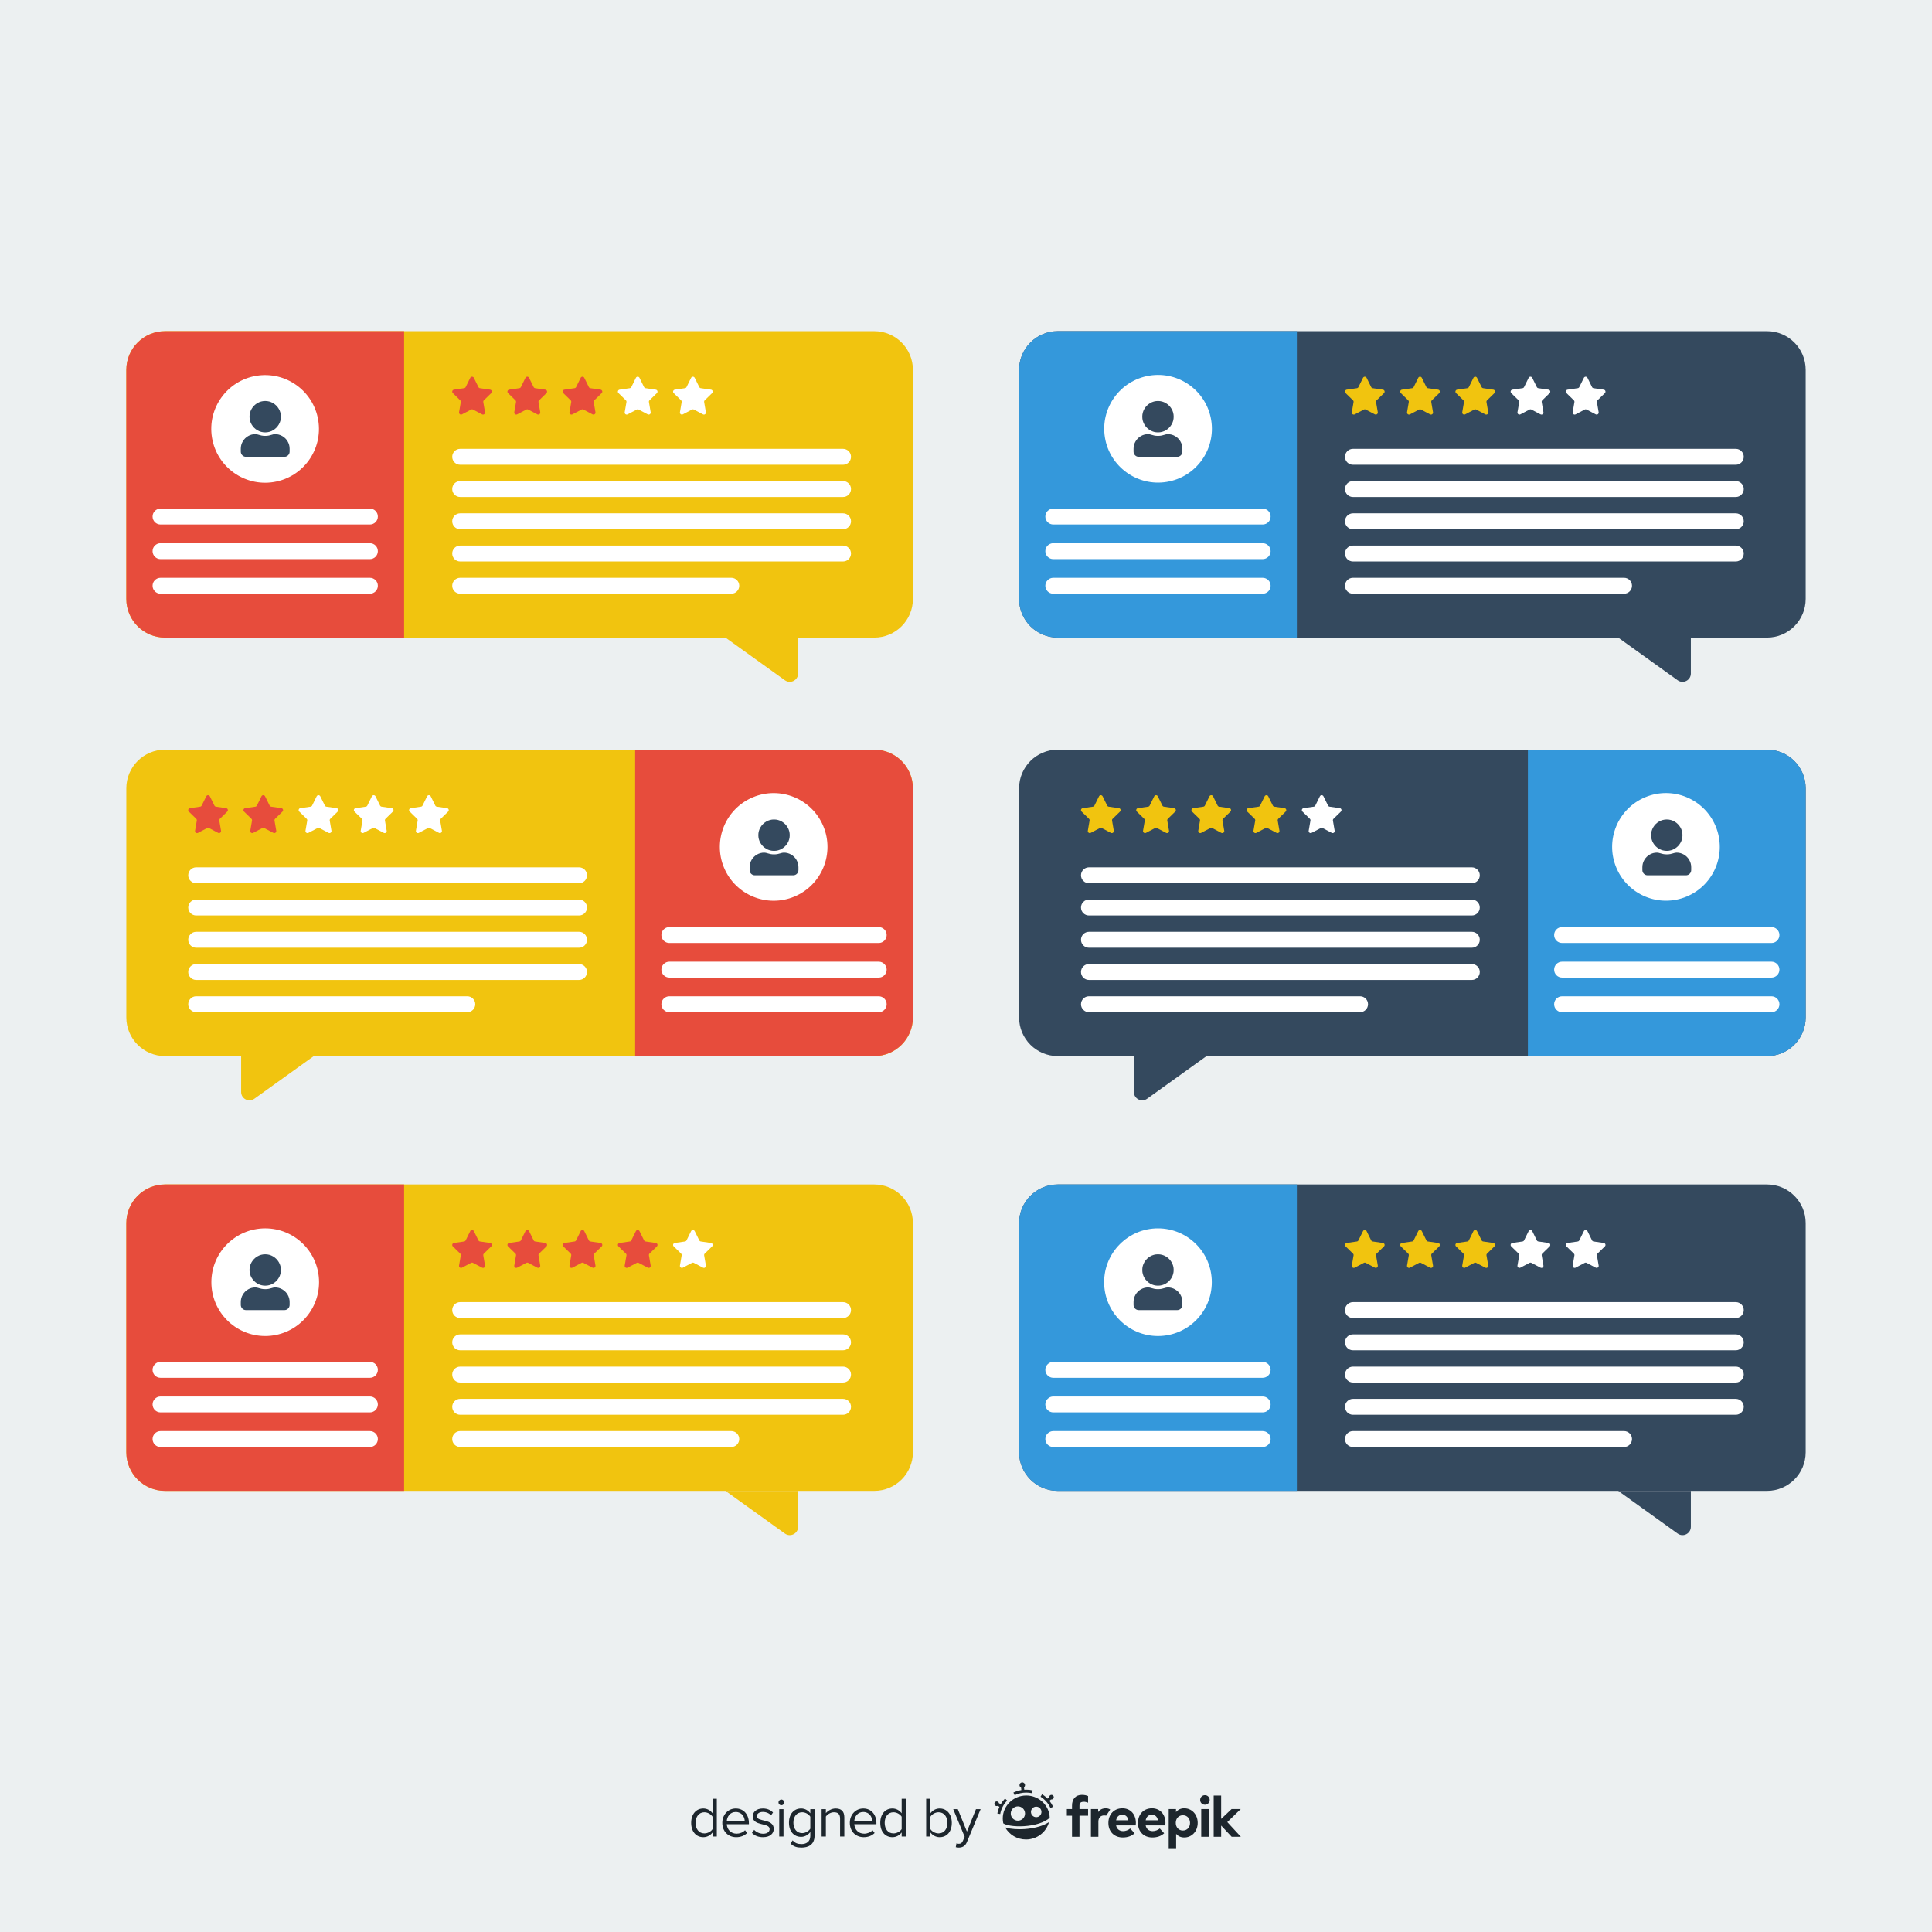 <?xml version="1.0" encoding="utf-8"?>
<!-- Generator: Adobe Illustrator 27.5.0, SVG Export Plug-In . SVG Version: 6.00 Build 0)  -->
<svg version="1.1" xmlns="http://www.w3.org/2000/svg" xmlns:xlink="http://www.w3.org/1999/xlink" x="0px" y="0px"
	 viewBox="0 0 500 500" style="enable-background:new 0 0 500 500;" xml:space="preserve">
<g id="BACKGROUND">
	<rect id="XMLID_17_" style="fill:#ECF0F1;" width="500" height="500"/>
</g>
<g id="OBJECTS">
	<g id="XMLID_1_">
		<path id="XMLID_2_" style="fill:#F1C40F;" d="M226.255,165.009H42.699c-5.527,0-10.007-4.48-10.007-10.007V95.715
			c0-5.527,4.48-10.007,10.007-10.007h183.556c5.527,0,10.007,4.48,10.007,10.007v59.287
			C236.261,160.529,231.781,165.009,226.255,165.009z"/>
		<path id="XMLID_21_" style="fill:#E74C3C;" d="M104.582,85.709H42.699c-5.527,0-10.007,4.48-10.007,10.007v59.287
			c0,5.527,4.48,10.007,10.007,10.007h61.883V85.709z"/>
		<g id="XMLID_10_">
			<path id="XMLID_9_" style="fill:#E74C3C;" d="M122.632,97.783l1.182,2.395c0.076,0.153,0.222,0.26,0.392,0.285l2.643,0.384
				c0.427,0.062,0.597,0.586,0.288,0.887l-1.913,1.865c-0.123,0.119-0.179,0.292-0.15,0.46l0.451,2.633
				c0.073,0.425-0.373,0.749-0.755,0.548l-2.364-1.243c-0.152-0.08-0.333-0.08-0.484,0l-2.364,1.243
				c-0.382,0.201-0.828-0.123-0.755-0.548l0.452-2.633c0.029-0.169-0.027-0.341-0.15-0.46l-1.913-1.865
				c-0.309-0.301-0.138-0.825,0.288-0.887l2.643-0.384c0.169-0.025,0.316-0.131,0.392-0.285l1.182-2.395
				C121.89,97.397,122.441,97.397,122.632,97.783z"/>
			<path id="XMLID_11_" style="fill:#E74C3C;" d="M136.922,97.783l1.182,2.395c0.076,0.153,0.222,0.26,0.392,0.285l2.643,0.384
				c0.427,0.062,0.597,0.586,0.288,0.887l-1.913,1.865c-0.123,0.119-0.179,0.292-0.15,0.46l0.451,2.633
				c0.073,0.425-0.373,0.749-0.755,0.548l-2.364-1.243c-0.152-0.08-0.333-0.08-0.484,0l-2.364,1.243
				c-0.382,0.201-0.828-0.123-0.755-0.548l0.452-2.633c0.029-0.169-0.027-0.341-0.15-0.46l-1.913-1.865
				c-0.309-0.301-0.138-0.825,0.288-0.887l2.643-0.384c0.169-0.025,0.316-0.131,0.392-0.285l1.182-2.395
				C136.18,97.397,136.731,97.397,136.922,97.783z"/>
			<path id="XMLID_14_" style="fill:#E74C3C;" d="M151.212,97.783l1.182,2.395c0.076,0.153,0.222,0.26,0.392,0.285l2.643,0.384
				c0.427,0.062,0.597,0.586,0.288,0.887l-1.913,1.865c-0.123,0.119-0.179,0.292-0.15,0.46l0.451,2.633
				c0.073,0.425-0.373,0.749-0.755,0.548l-2.364-1.243c-0.152-0.08-0.333-0.08-0.484,0l-2.364,1.243
				c-0.382,0.201-0.828-0.123-0.755-0.548l0.452-2.633c0.029-0.169-0.027-0.341-0.15-0.46l-1.913-1.865
				c-0.309-0.301-0.138-0.825,0.288-0.887l2.643-0.384c0.169-0.025,0.316-0.131,0.392-0.285l1.182-2.395
				C150.469,97.397,151.021,97.397,151.212,97.783z"/>
			<path id="XMLID_18_" style="fill:#FFFFFF;" d="M165.501,97.783l1.182,2.395c0.076,0.153,0.222,0.26,0.392,0.285l2.643,0.384
				c0.427,0.062,0.597,0.586,0.288,0.887l-1.913,1.865c-0.123,0.119-0.179,0.292-0.15,0.46l0.452,2.633
				c0.073,0.425-0.373,0.749-0.755,0.548l-2.364-1.243c-0.152-0.08-0.333-0.08-0.484,0l-2.364,1.243
				c-0.382,0.201-0.828-0.123-0.755-0.548l0.452-2.633c0.029-0.169-0.027-0.341-0.15-0.46l-1.913-1.865
				c-0.309-0.301-0.138-0.825,0.288-0.887l2.643-0.384c0.169-0.025,0.316-0.131,0.392-0.285l1.182-2.395
				C164.759,97.397,165.31,97.397,165.501,97.783z"/>
			<path id="XMLID_24_" style="fill:#FFFFFF;" d="M179.791,97.783l1.182,2.395c0.076,0.153,0.222,0.26,0.392,0.285l2.643,0.384
				c0.427,0.062,0.597,0.586,0.288,0.887l-1.913,1.865c-0.123,0.119-0.179,0.292-0.15,0.46l0.452,2.633
				c0.073,0.425-0.373,0.749-0.755,0.548l-2.364-1.243c-0.152-0.08-0.333-0.08-0.484,0l-2.364,1.243
				c-0.382,0.201-0.828-0.123-0.755-0.548l0.451-2.633c0.029-0.169-0.027-0.341-0.15-0.46l-1.913-1.865
				c-0.309-0.301-0.138-0.825,0.288-0.887l2.643-0.384c0.169-0.025,0.316-0.131,0.392-0.285l1.182-2.395
				C179.049,97.397,179.6,97.397,179.791,97.783z"/>
		</g>
		<g id="XMLID_3_">
			<g id="XMLID_4_">
				
					<ellipse id="XMLID_7_" transform="matrix(0.987 -0.16 0.16 0.987 -16.894 12.428)" style="fill:#FFFFFF;" cx="68.637" cy="111" rx="13.933" ry="13.933"/>
				<g id="XMLID_6_">
					<g id="XMLID_185_">
						<path id="XMLID_186_" style="fill:#34495E;" d="M73.066,112.862c0.583,0.339,1.044,0.8,1.382,1.382
							c0.339,0.583,0.508,1.213,0.508,1.89v0.733c0,0.376-0.132,0.696-0.395,0.959c-0.264,0.263-0.583,0.395-0.959,0.395h-9.93
							c-0.376,0-0.696-0.132-0.959-0.395c-0.264-0.264-0.395-0.583-0.395-0.959v-0.733c0-0.677,0.169-1.307,0.508-1.89
							c0.339-0.583,0.799-1.044,1.382-1.382c0.583-0.339,1.213-0.508,1.89-0.508c0.244,0,0.564,0.066,0.959,0.198
							c0.263,0.075,0.479,0.132,0.649,0.169c0.282,0.056,0.592,0.085,0.931,0.085c0.339,0,0.649-0.028,0.931-0.085
							c0.169-0.037,0.385-0.094,0.649-0.169c0.395-0.131,0.715-0.198,0.959-0.198C71.853,112.354,72.483,112.524,73.066,112.862z
							 M66.606,111.353c-0.621-0.367-1.114-0.86-1.481-1.481c-0.367-0.621-0.55-1.298-0.55-2.031c0-0.733,0.183-1.41,0.55-2.031
							c0.367-0.621,0.86-1.114,1.481-1.481c0.621-0.367,1.298-0.55,2.031-0.55c0.733,0,1.411,0.183,2.031,0.55
							c0.621,0.367,1.114,0.86,1.481,1.481c0.367,0.621,0.55,1.298,0.55,2.031c0,0.734-0.183,1.41-0.55,2.031
							c-0.367,0.621-0.86,1.114-1.481,1.481c-0.621,0.367-1.298,0.55-2.031,0.55C67.903,111.903,67.227,111.72,66.606,111.353z"/>
					</g>
				</g>
			</g>
			<path id="XMLID_15_" style="fill:#FFFFFF;" d="M95.73,131.623H41.544c-1.137,0-2.059,0.922-2.059,2.058v0
				c0,1.137,0.922,2.059,2.059,2.059H95.73c1.137,0,2.058-0.922,2.058-2.059v0C97.788,132.545,96.867,131.623,95.73,131.623z"/>
			<path id="XMLID_16_" style="fill:#FFFFFF;" d="M95.73,140.578H41.544c-1.137,0-2.059,0.922-2.059,2.059l0,0
				c0,1.137,0.922,2.059,2.059,2.059H95.73c1.137,0,2.058-0.922,2.058-2.059l0,0C97.788,141.5,96.867,140.578,95.73,140.578z"/>
			<path id="XMLID_19_" style="fill:#FFFFFF;" d="M95.73,149.533H41.544c-1.137,0-2.059,0.922-2.059,2.059l0,0
				c0,1.137,0.922,2.059,2.059,2.059H95.73c1.137,0,2.058-0.922,2.058-2.059l0,0C97.788,150.454,96.867,149.533,95.73,149.533z"/>
		</g>
		<g id="XMLID_41_">
			<path id="XMLID_22_" style="fill:#FFFFFF;" d="M218.18,136.965h-99.086c-1.137,0-2.059-0.922-2.059-2.059l0,0
				c0-1.137,0.922-2.059,2.059-2.059h99.086c1.137,0,2.059,0.922,2.059,2.059l0,0C220.239,136.044,219.317,136.965,218.18,136.965z"
				/>
			<path id="XMLID_23_" style="fill:#FFFFFF;" d="M218.18,120.281h-99.086c-1.137,0-2.059-0.922-2.059-2.059l0,0
				c0-1.137,0.922-2.059,2.059-2.059h99.086c1.137,0,2.059,0.922,2.059,2.059l0,0C220.239,119.359,219.317,120.281,218.18,120.281z"
				/>
			<path id="XMLID_34_" style="fill:#FFFFFF;" d="M218.18,128.623h-99.086c-1.137,0-2.059-0.922-2.059-2.059l0,0
				c0-1.137,0.922-2.059,2.059-2.059h99.086c1.137,0,2.059,0.922,2.059,2.059l0,0C220.239,127.701,219.317,128.623,218.18,128.623z"
				/>
			<path id="XMLID_37_" style="fill:#FFFFFF;" d="M218.18,145.308h-99.086c-1.137,0-2.059-0.922-2.059-2.059l0,0
				c0-1.137,0.922-2.059,2.059-2.059h99.086c1.137,0,2.059,0.922,2.059,2.059l0,0C220.239,144.386,219.317,145.308,218.18,145.308z"
				/>
			<path id="XMLID_38_" style="fill:#FFFFFF;" d="M189.257,153.65h-70.163c-1.137,0-2.059-0.922-2.059-2.059l0,0
				c0-1.137,0.922-2.059,2.059-2.059h70.163c1.137,0,2.059,0.922,2.059,2.059l0,0C191.316,152.728,190.395,153.65,189.257,153.65z"
				/>
		</g>
		<path id="XMLID_40_" style="fill:#F1C40F;" d="M187.748,165.009l15.387,11.044c1.427,1.024,3.415,0.004,3.415-1.753v-9.291
			H187.748z"/>
	</g>
	<g id="XMLID_30_">
		<path id="XMLID_141_" style="fill:#F1C40F;" d="M226.255,385.839H42.699c-5.527,0-10.007-4.48-10.007-10.007v-59.287
			c0-5.527,4.48-10.007,10.007-10.007h183.556c5.527,0,10.007,4.48,10.007,10.007v59.287
			C236.261,381.359,231.781,385.839,226.255,385.839z"/>
		<path id="XMLID_138_" style="fill:#E74C3C;" d="M104.582,306.539H42.699c-5.527,0-10.007,4.48-10.007,10.007v59.287
			c0,5.527,4.48,10.007,10.007,10.007h61.883V306.539z"/>
		<g id="XMLID_118_">
			<path id="XMLID_135_" style="fill:#E74C3C;" d="M122.632,318.613l1.182,2.395c0.076,0.154,0.222,0.26,0.392,0.285l2.643,0.384
				c0.427,0.062,0.597,0.586,0.288,0.887l-1.913,1.865c-0.123,0.12-0.179,0.292-0.15,0.46l0.451,2.633
				c0.073,0.425-0.373,0.749-0.755,0.548l-2.364-1.243c-0.152-0.08-0.333-0.08-0.484,0l-2.364,1.243
				c-0.382,0.201-0.828-0.124-0.755-0.548l0.452-2.633c0.029-0.169-0.027-0.341-0.15-0.46l-1.913-1.865
				c-0.309-0.301-0.138-0.825,0.288-0.887l2.643-0.384c0.169-0.025,0.316-0.131,0.392-0.285l1.182-2.395
				C121.89,318.227,122.441,318.227,122.632,318.613z"/>
			<path id="XMLID_132_" style="fill:#E74C3C;" d="M136.922,318.613l1.182,2.395c0.076,0.154,0.222,0.26,0.392,0.285l2.643,0.384
				c0.427,0.062,0.597,0.586,0.288,0.887l-1.913,1.865c-0.123,0.12-0.179,0.292-0.15,0.46l0.451,2.633
				c0.073,0.425-0.373,0.749-0.755,0.548l-2.364-1.243c-0.152-0.08-0.333-0.08-0.484,0l-2.364,1.243
				c-0.382,0.201-0.828-0.124-0.755-0.548l0.452-2.633c0.029-0.169-0.027-0.341-0.15-0.46l-1.913-1.865
				c-0.309-0.301-0.138-0.825,0.288-0.887l2.643-0.384c0.169-0.025,0.316-0.131,0.392-0.285l1.182-2.395
				C136.18,318.227,136.731,318.227,136.922,318.613z"/>
			<path id="XMLID_129_" style="fill:#E74C3C;" d="M151.212,318.613l1.182,2.395c0.076,0.154,0.222,0.26,0.392,0.285l2.643,0.384
				c0.427,0.062,0.597,0.586,0.288,0.887l-1.913,1.865c-0.123,0.12-0.179,0.292-0.15,0.46l0.451,2.633
				c0.073,0.425-0.373,0.749-0.755,0.548l-2.364-1.243c-0.152-0.08-0.333-0.08-0.484,0l-2.364,1.243
				c-0.382,0.201-0.828-0.124-0.755-0.548l0.452-2.633c0.029-0.169-0.027-0.341-0.15-0.46l-1.913-1.865
				c-0.309-0.301-0.138-0.825,0.288-0.887l2.643-0.384c0.169-0.025,0.316-0.131,0.392-0.285l1.182-2.395
				C150.469,318.227,151.021,318.227,151.212,318.613z"/>
			<path id="XMLID_126_" style="fill:#E74C3C;" d="M165.501,318.613l1.182,2.395c0.076,0.154,0.222,0.26,0.392,0.285l2.643,0.384
				c0.427,0.062,0.597,0.586,0.288,0.887l-1.913,1.865c-0.123,0.12-0.179,0.292-0.15,0.46l0.452,2.633
				c0.073,0.425-0.373,0.749-0.755,0.548l-2.364-1.243c-0.152-0.08-0.333-0.08-0.484,0l-2.364,1.243
				c-0.382,0.201-0.828-0.124-0.755-0.548l0.452-2.633c0.029-0.169-0.027-0.341-0.15-0.46l-1.913-1.865
				c-0.309-0.301-0.138-0.825,0.288-0.887l2.643-0.384c0.169-0.025,0.316-0.131,0.392-0.285l1.182-2.395
				C164.759,318.227,165.31,318.227,165.501,318.613z"/>
			<path id="XMLID_119_" style="fill:#FFFFFF;" d="M179.791,318.613l1.182,2.395c0.076,0.154,0.222,0.26,0.392,0.285l2.643,0.384
				c0.427,0.062,0.597,0.586,0.288,0.887l-1.913,1.865c-0.123,0.12-0.179,0.292-0.15,0.46l0.452,2.633
				c0.073,0.425-0.373,0.749-0.755,0.548l-2.364-1.243c-0.152-0.08-0.333-0.08-0.484,0l-2.364,1.243
				c-0.382,0.201-0.828-0.124-0.755-0.548l0.451-2.633c0.029-0.169-0.027-0.341-0.15-0.46l-1.913-1.865
				c-0.309-0.301-0.138-0.825,0.288-0.887l2.643-0.384c0.169-0.025,0.316-0.131,0.392-0.285l1.182-2.395
				C179.049,318.227,179.6,318.227,179.791,318.613z"/>
		</g>
		<g id="XMLID_96_">
			<g id="XMLID_106_">
				<circle id="XMLID_116_" style="fill:#FFFFFF;" cx="68.637" cy="331.83" r="13.933"/>
				<g id="XMLID_107_">
					<g id="XMLID_172_">
						<path id="XMLID_173_" style="fill:#34495E;" d="M73.066,333.692c0.583,0.339,1.044,0.8,1.382,1.382
							c0.339,0.583,0.508,1.213,0.508,1.89v0.734c0,0.376-0.132,0.695-0.395,0.959c-0.264,0.263-0.583,0.395-0.959,0.395h-9.93
							c-0.376,0-0.696-0.132-0.959-0.395c-0.264-0.264-0.395-0.583-0.395-0.959v-0.734c0-0.677,0.169-1.307,0.508-1.89
							c0.339-0.583,0.799-1.044,1.382-1.382c0.583-0.339,1.213-0.508,1.89-0.508c0.244,0,0.564,0.066,0.959,0.197
							c0.263,0.075,0.479,0.132,0.649,0.169c0.282,0.056,0.592,0.085,0.931,0.085c0.339,0,0.649-0.028,0.931-0.085
							c0.169-0.037,0.385-0.094,0.649-0.169c0.395-0.131,0.715-0.197,0.959-0.197C71.853,333.185,72.483,333.354,73.066,333.692z
							 M66.606,332.183c-0.621-0.367-1.114-0.86-1.481-1.481c-0.367-0.621-0.55-1.298-0.55-2.031c0-0.733,0.183-1.41,0.55-2.031
							c0.367-0.621,0.86-1.114,1.481-1.481c0.621-0.367,1.298-0.55,2.031-0.55c0.733,0,1.411,0.183,2.031,0.55
							c0.621,0.367,1.114,0.861,1.481,1.481c0.367,0.621,0.55,1.298,0.55,2.031c0,0.733-0.183,1.41-0.55,2.031
							c-0.367,0.621-0.86,1.114-1.481,1.481c-0.621,0.367-1.298,0.55-2.031,0.55C67.903,332.733,67.227,332.55,66.606,332.183z"/>
					</g>
				</g>
			</g>
			<path id="XMLID_105_" style="fill:#FFFFFF;" d="M95.73,352.453H41.544c-1.137,0-2.059,0.922-2.059,2.059l0,0
				c0,1.137,0.922,2.059,2.059,2.059H95.73c1.137,0,2.058-0.922,2.058-2.059l0,0C97.788,353.375,96.867,352.453,95.73,352.453z"/>
			<path id="XMLID_103_" style="fill:#FFFFFF;" d="M95.73,361.408H41.544c-1.137,0-2.059,0.922-2.059,2.059l0,0
				c0,1.137,0.922,2.059,2.059,2.059H95.73c1.137,0,2.058-0.922,2.058-2.059l0,0C97.788,362.33,96.867,361.408,95.73,361.408z"/>
			<path id="XMLID_97_" style="fill:#FFFFFF;" d="M95.73,370.363H41.544c-1.137,0-2.059,0.922-2.059,2.059l0,0
				c0,1.137,0.922,2.059,2.059,2.059H95.73c1.137,0,2.058-0.922,2.058-2.059l0,0C97.788,371.285,96.867,370.363,95.73,370.363z"/>
		</g>
		<g id="XMLID_35_">
			<path id="XMLID_95_" style="fill:#FFFFFF;" d="M218.18,357.796h-99.086c-1.137,0-2.059-0.922-2.059-2.059l0,0
				c0-1.137,0.922-2.059,2.059-2.059h99.086c1.137,0,2.059,0.922,2.059,2.059l0,0C220.239,356.874,219.317,357.796,218.18,357.796z"
				/>
			<path id="XMLID_93_" style="fill:#FFFFFF;" d="M218.18,341.111h-99.086c-1.137,0-2.059-0.922-2.059-2.059l0,0
				c0-1.137,0.922-2.059,2.059-2.059h99.086c1.137,0,2.059,0.922,2.059,2.059l0,0C220.239,340.189,219.317,341.111,218.18,341.111z"
				/>
			<path id="XMLID_77_" style="fill:#FFFFFF;" d="M218.18,349.453h-99.086c-1.137,0-2.059-0.922-2.059-2.059l0,0
				c0-1.137,0.922-2.059,2.059-2.059h99.086c1.137,0,2.059,0.922,2.059,2.059l0,0C220.239,348.531,219.317,349.453,218.18,349.453z"
				/>
			<path id="XMLID_45_" style="fill:#FFFFFF;" d="M218.18,366.138h-99.086c-1.137,0-2.059-0.922-2.059-2.059l0,0
				c0-1.137,0.922-2.059,2.059-2.059h99.086c1.137,0,2.059,0.922,2.059,2.059l0,0C220.239,365.216,219.317,366.138,218.18,366.138z"
				/>
			<path id="XMLID_42_" style="fill:#FFFFFF;" d="M189.257,374.48h-70.163c-1.137,0-2.059-0.922-2.059-2.059l0,0
				c0-1.137,0.922-2.059,2.059-2.059h70.163c1.137,0,2.059,0.922,2.059,2.059l0,0C191.316,373.558,190.395,374.48,189.257,374.48z"
				/>
		</g>
		<path id="XMLID_31_" style="fill:#F1C40F;" d="M187.748,385.839l15.387,11.044c1.427,1.025,3.415,0.004,3.415-1.753v-9.291
			H187.748z"/>
	</g>
	<g id="XMLID_43_">
		<path id="XMLID_94_" style="fill:#F1C40F;" d="M42.699,273.313h183.556c5.527,0,10.007-4.48,10.007-10.007v-59.287
			c0-5.527-4.48-10.007-10.007-10.007H42.699c-5.527,0-10.007,4.48-10.007,10.007v59.287
			C32.692,268.832,37.172,273.313,42.699,273.313z"/>
		<path id="XMLID_91_" style="fill:#E74C3C;" d="M164.372,194.012h61.883c5.527,0,10.007,4.48,10.007,10.007v59.287
			c0,5.527-4.48,10.007-10.007,10.007h-61.883V194.012z"/>
		<g id="XMLID_75_">
			<path id="XMLID_88_" style="fill:#E74C3C;" d="M54.311,206.087l1.182,2.395c0.076,0.154,0.222,0.26,0.392,0.285l2.643,0.384
				c0.427,0.062,0.597,0.586,0.288,0.887l-1.913,1.865c-0.123,0.119-0.179,0.292-0.15,0.46l0.451,2.633
				c0.073,0.425-0.373,0.749-0.755,0.548l-2.364-1.243c-0.152-0.08-0.333-0.08-0.484,0l-2.364,1.243
				c-0.382,0.201-0.828-0.123-0.755-0.548l0.451-2.633c0.029-0.169-0.027-0.341-0.15-0.46l-1.913-1.865
				c-0.309-0.301-0.138-0.825,0.288-0.887l2.643-0.384c0.169-0.025,0.316-0.131,0.392-0.285l1.182-2.395
				C53.569,205.7,54.12,205.7,54.311,206.087z"/>
			<path id="XMLID_85_" style="fill:#E74C3C;" d="M68.601,206.087l1.182,2.395c0.076,0.154,0.222,0.26,0.392,0.285l2.643,0.384
				c0.427,0.062,0.597,0.586,0.288,0.887l-1.913,1.865c-0.123,0.119-0.178,0.292-0.15,0.46l0.451,2.633
				c0.073,0.425-0.373,0.749-0.755,0.548l-2.364-1.243c-0.152-0.08-0.333-0.08-0.484,0l-2.364,1.243
				c-0.382,0.201-0.828-0.123-0.755-0.548l0.451-2.633c0.029-0.169-0.027-0.341-0.15-0.46l-1.913-1.865
				c-0.309-0.301-0.138-0.825,0.288-0.887l2.643-0.384c0.169-0.025,0.316-0.131,0.392-0.285l1.182-2.395
				C67.858,205.7,68.41,205.7,68.601,206.087z"/>
			<path id="XMLID_82_" style="fill:#FFFFFF;" d="M82.89,206.087l1.182,2.395c0.076,0.154,0.222,0.26,0.392,0.285l2.643,0.384
				c0.427,0.062,0.597,0.586,0.288,0.887l-1.913,1.865c-0.123,0.119-0.179,0.292-0.15,0.46l0.451,2.633
				c0.073,0.425-0.373,0.749-0.755,0.548l-2.364-1.243c-0.152-0.08-0.333-0.08-0.484,0l-2.364,1.243
				c-0.382,0.201-0.828-0.123-0.755-0.548l0.451-2.633c0.029-0.169-0.027-0.341-0.15-0.46l-1.913-1.865
				c-0.309-0.301-0.138-0.825,0.288-0.887l2.643-0.384c0.169-0.025,0.316-0.131,0.392-0.285l1.182-2.395
				C82.148,205.7,82.7,205.7,82.89,206.087z"/>
			<path id="XMLID_79_" style="fill:#FFFFFF;" d="M97.18,206.087l1.182,2.395c0.076,0.154,0.222,0.26,0.392,0.285l2.643,0.384
				c0.427,0.062,0.597,0.586,0.288,0.887l-1.913,1.865c-0.123,0.119-0.178,0.292-0.15,0.46l0.451,2.633
				c0.073,0.425-0.373,0.749-0.755,0.548l-2.364-1.243c-0.152-0.08-0.333-0.08-0.484,0l-2.364,1.243
				c-0.382,0.201-0.828-0.123-0.755-0.548l0.451-2.633c0.029-0.169-0.027-0.341-0.15-0.46l-1.913-1.865
				c-0.309-0.301-0.138-0.825,0.288-0.887l2.643-0.384c0.169-0.025,0.316-0.131,0.392-0.285l1.182-2.395
				C96.438,205.7,96.989,205.7,97.18,206.087z"/>
			<path id="XMLID_76_" style="fill:#FFFFFF;" d="M111.47,206.087l1.182,2.395c0.076,0.154,0.222,0.26,0.392,0.285l2.643,0.384
				c0.427,0.062,0.597,0.586,0.288,0.887l-1.913,1.865c-0.123,0.119-0.179,0.292-0.15,0.46l0.451,2.633
				c0.073,0.425-0.373,0.749-0.755,0.548l-2.364-1.243c-0.152-0.08-0.333-0.08-0.484,0l-2.364,1.243
				c-0.382,0.201-0.828-0.123-0.755-0.548l0.451-2.633c0.029-0.169-0.027-0.341-0.15-0.46l-1.913-1.865
				c-0.309-0.301-0.138-0.825,0.288-0.887l2.643-0.384c0.169-0.025,0.316-0.131,0.392-0.285l1.182-2.395
				C110.728,205.7,111.279,205.7,111.47,206.087z"/>
		</g>
		<g id="XMLID_55_">
			<g id="XMLID_59_">
				
					<ellipse id="XMLID_74_" transform="matrix(0.922 -0.386 0.386 0.922 -69.12 94.305)" style="fill:#FFFFFF;" cx="200.317" cy="219.304" rx="13.933" ry="13.933"/>
				<g id="XMLID_61_">
					<g id="XMLID_167_">
						<path id="XMLID_168_" style="fill:#34495E;" d="M197.778,220.658c0.245,0,0.564,0.066,0.959,0.197
							c0.264,0.075,0.48,0.132,0.649,0.169c0.282,0.056,0.592,0.085,0.931,0.085c0.339,0,0.649-0.028,0.931-0.085
							c0.169-0.037,0.386-0.094,0.649-0.169c0.395-0.131,0.715-0.197,0.959-0.197c0.677,0,1.307,0.169,1.89,0.508
							c0.583,0.339,1.044,0.8,1.382,1.382c0.339,0.583,0.508,1.213,0.508,1.89v0.733c0,0.376-0.131,0.696-0.395,0.959
							c-0.263,0.263-0.583,0.395-0.959,0.395h-9.93c-0.376,0-0.696-0.132-0.959-0.395c-0.263-0.264-0.395-0.583-0.395-0.959v-0.733
							c0-0.677,0.169-1.307,0.508-1.89c0.339-0.583,0.8-1.044,1.382-1.382C196.471,220.827,197.101,220.658,197.778,220.658z
							 M200.317,220.206c-0.734,0-1.411-0.183-2.031-0.55c-0.621-0.367-1.114-0.86-1.481-1.481c-0.367-0.621-0.55-1.298-0.55-2.031
							c0-0.733,0.183-1.41,0.55-2.031c0.367-0.621,0.86-1.114,1.481-1.481c0.621-0.367,1.298-0.55,2.031-0.55
							c0.733,0,1.41,0.183,2.031,0.55c0.621,0.367,1.114,0.86,1.481,1.481c0.367,0.621,0.55,1.298,0.55,2.031
							c0,0.734-0.183,1.411-0.55,2.031c-0.367,0.621-0.86,1.114-1.481,1.481C201.727,220.023,201.05,220.206,200.317,220.206z"/>
					</g>
				</g>
			</g>
			<path id="XMLID_58_" style="fill:#FFFFFF;" d="M173.224,239.927h54.186c1.137,0,2.059,0.922,2.059,2.059l0,0
				c0,1.137-0.922,2.059-2.059,2.059h-54.186c-1.137,0-2.059-0.922-2.059-2.059l0,0
				C171.165,240.848,172.087,239.927,173.224,239.927z"/>
			<path id="XMLID_57_" style="fill:#FFFFFF;" d="M173.224,248.882h54.186c1.137,0,2.059,0.922,2.059,2.058l0,0
				c0,1.137-0.922,2.059-2.059,2.059h-54.186c-1.137,0-2.059-0.922-2.059-2.059l0,0
				C171.165,249.803,172.087,248.882,173.224,248.882z"/>
			<path id="XMLID_56_" style="fill:#FFFFFF;" d="M173.224,257.836h54.186c1.137,0,2.059,0.922,2.059,2.059l0,0
				c0,1.137-0.922,2.059-2.059,2.059h-54.186c-1.137,0-2.059-0.922-2.059-2.059l0,0
				C171.165,258.758,172.087,257.836,173.224,257.836z"/>
		</g>
		<g id="XMLID_47_">
			<path id="XMLID_54_" style="fill:#FFFFFF;" d="M149.859,245.269H50.773c-1.137,0-2.058-0.922-2.058-2.059l0,0
				c0-1.137,0.922-2.059,2.058-2.059h99.086c1.137,0,2.059,0.922,2.059,2.059l0,0C151.918,244.347,150.996,245.269,149.859,245.269z
				"/>
			<path id="XMLID_53_" style="fill:#FFFFFF;" d="M149.859,228.584H50.773c-1.137,0-2.058-0.922-2.058-2.059l0,0
				c0-1.137,0.922-2.059,2.058-2.059h99.086c1.137,0,2.059,0.922,2.059,2.059l0,0C151.918,227.663,150.996,228.584,149.859,228.584z
				"/>
			<path id="XMLID_52_" style="fill:#FFFFFF;" d="M149.859,236.926H50.773c-1.137,0-2.058-0.922-2.058-2.059l0,0
				c0-1.137,0.922-2.059,2.058-2.059h99.086c1.137,0,2.059,0.922,2.059,2.059l0,0C151.918,236.005,150.996,236.926,149.859,236.926z
				"/>
			<path id="XMLID_51_" style="fill:#FFFFFF;" d="M149.859,253.611H50.773c-1.137,0-2.058-0.922-2.058-2.059l0,0
				c0-1.137,0.922-2.059,2.058-2.059h99.086c1.137,0,2.059,0.922,2.059,2.059l0,0C151.918,252.689,150.996,253.611,149.859,253.611z
				"/>
			<path id="XMLID_49_" style="fill:#FFFFFF;" d="M120.936,261.953H50.773c-1.137,0-2.058-0.922-2.058-2.059l0,0
				c0-1.137,0.922-2.059,2.058-2.059h70.163c1.137,0,2.059,0.922,2.059,2.059l0,0C122.995,261.032,122.073,261.953,120.936,261.953z
				"/>
		</g>
		<path id="XMLID_44_" style="fill:#F1C40F;" d="M81.206,273.313l-15.386,11.044c-1.427,1.024-3.415,0.004-3.415-1.753v-9.291
			H81.206z"/>
	</g>
	<g id="XMLID_240_">
		<path id="XMLID_284_" style="fill:#34495E;" d="M457.301,165.009H273.745c-5.527,0-10.007-4.48-10.007-10.007V95.715
			c0-5.527,4.48-10.007,10.007-10.007h183.556c5.527,0,10.007,4.48,10.007,10.007v59.287
			C467.308,160.529,462.828,165.009,457.301,165.009z"/>
		<path id="XMLID_281_" style="fill:#3498DB;" d="M335.628,85.709h-61.883c-5.527,0-10.007,4.48-10.007,10.007v59.287
			c0,5.527,4.48,10.007,10.007,10.007h61.883V85.709z"/>
		<g id="XMLID_265_">
			<path id="XMLID_278_" style="fill:#F1C40F;" d="M353.678,97.783l1.182,2.395c0.076,0.153,0.222,0.26,0.392,0.285l2.643,0.384
				c0.427,0.062,0.597,0.586,0.288,0.887l-1.913,1.865c-0.123,0.119-0.178,0.292-0.15,0.46l0.452,2.633
				c0.073,0.425-0.373,0.749-0.755,0.548l-2.364-1.243c-0.152-0.08-0.333-0.08-0.484,0l-2.364,1.243
				c-0.382,0.201-0.828-0.123-0.755-0.548l0.452-2.633c0.029-0.169-0.027-0.341-0.15-0.46l-1.913-1.865
				c-0.309-0.301-0.138-0.825,0.288-0.887l2.643-0.384c0.169-0.025,0.316-0.131,0.392-0.285l1.182-2.395
				C352.936,97.397,353.488,97.397,353.678,97.783z"/>
			<path id="XMLID_275_" style="fill:#F1C40F;" d="M367.968,97.783l1.182,2.395c0.076,0.153,0.222,0.26,0.392,0.285l2.643,0.384
				c0.427,0.062,0.597,0.586,0.288,0.887l-1.913,1.865c-0.123,0.119-0.178,0.292-0.15,0.46l0.452,2.633
				c0.073,0.425-0.373,0.749-0.755,0.548l-2.364-1.243c-0.152-0.08-0.333-0.08-0.484,0l-2.364,1.243
				c-0.382,0.201-0.828-0.123-0.755-0.548l0.452-2.633c0.029-0.169-0.027-0.341-0.15-0.46l-1.913-1.865
				c-0.309-0.301-0.138-0.825,0.288-0.887l2.643-0.384c0.169-0.025,0.316-0.131,0.392-0.285l1.182-2.395
				C367.226,97.397,367.777,97.397,367.968,97.783z"/>
			<path id="XMLID_272_" style="fill:#F1C40F;" d="M382.258,97.783l1.182,2.395c0.076,0.153,0.222,0.26,0.392,0.285l2.643,0.384
				c0.427,0.062,0.597,0.586,0.288,0.887l-1.913,1.865c-0.123,0.119-0.178,0.292-0.15,0.46l0.452,2.633
				c0.073,0.425-0.373,0.749-0.755,0.548l-2.364-1.243c-0.151-0.08-0.333-0.08-0.484,0l-2.364,1.243
				c-0.382,0.201-0.828-0.123-0.755-0.548l0.452-2.633c0.029-0.169-0.027-0.341-0.15-0.46l-1.913-1.865
				c-0.309-0.301-0.138-0.825,0.288-0.887l2.643-0.384c0.169-0.025,0.316-0.131,0.392-0.285l1.182-2.395
				C381.516,97.397,382.067,97.397,382.258,97.783z"/>
			<path id="XMLID_269_" style="fill:#FFFFFF;" d="M396.548,97.783l1.182,2.395c0.076,0.153,0.222,0.26,0.392,0.285l2.643,0.384
				c0.427,0.062,0.597,0.586,0.288,0.887l-1.913,1.865c-0.123,0.119-0.178,0.292-0.15,0.46l0.452,2.633
				c0.073,0.425-0.373,0.749-0.755,0.548l-2.364-1.243c-0.151-0.08-0.333-0.08-0.484,0l-2.364,1.243
				c-0.382,0.201-0.828-0.123-0.755-0.548l0.451-2.633c0.029-0.169-0.027-0.341-0.15-0.46l-1.913-1.865
				c-0.309-0.301-0.138-0.825,0.288-0.887l2.643-0.384c0.169-0.025,0.316-0.131,0.392-0.285l1.182-2.395
				C395.805,97.397,396.357,97.397,396.548,97.783z"/>
			<path id="XMLID_266_" style="fill:#FFFFFF;" d="M410.837,97.783l1.182,2.395c0.076,0.153,0.222,0.26,0.392,0.285l2.643,0.384
				c0.427,0.062,0.597,0.586,0.288,0.887l-1.913,1.865c-0.123,0.119-0.178,0.292-0.15,0.46l0.452,2.633
				c0.073,0.425-0.373,0.749-0.755,0.548l-2.364-1.243c-0.151-0.08-0.333-0.08-0.484,0l-2.364,1.243
				c-0.382,0.201-0.828-0.123-0.755-0.548l0.451-2.633c0.029-0.169-0.027-0.341-0.15-0.46l-1.913-1.865
				c-0.309-0.301-0.138-0.825,0.288-0.887l2.643-0.384c0.169-0.025,0.316-0.131,0.392-0.285l1.182-2.395
				C410.095,97.397,410.646,97.397,410.837,97.783z"/>
		</g>
		<g id="XMLID_250_">
			<g id="XMLID_254_">
				
					<ellipse id="XMLID_264_" transform="matrix(0.987 -0.161 0.161 0.987 -13.954 49.659)" style="fill:#FFFFFF;" cx="299.683" cy="111" rx="13.933" ry="13.933"/>
				<g id="XMLID_255_">
					<g id="XMLID_161_">
						<path id="XMLID_163_" style="fill:#34495E;" d="M304.112,112.862c0.583,0.339,1.044,0.8,1.382,1.382
							c0.339,0.583,0.508,1.213,0.508,1.89v0.733c0,0.376-0.132,0.696-0.395,0.959c-0.264,0.263-0.583,0.395-0.959,0.395h-9.93
							c-0.376,0-0.696-0.132-0.959-0.395c-0.264-0.264-0.395-0.583-0.395-0.959v-0.733c0-0.677,0.169-1.307,0.508-1.89
							c0.339-0.583,0.799-1.044,1.382-1.382c0.583-0.339,1.213-0.508,1.89-0.508c0.244,0,0.564,0.066,0.959,0.198
							c0.263,0.075,0.479,0.132,0.649,0.169c0.282,0.056,0.592,0.085,0.931,0.085c0.339,0,0.649-0.028,0.931-0.085
							c0.169-0.037,0.385-0.094,0.649-0.169c0.395-0.131,0.714-0.198,0.959-0.198C302.899,112.354,303.529,112.524,304.112,112.862z
							 M297.652,111.353c-0.621-0.367-1.114-0.86-1.481-1.481c-0.367-0.621-0.55-1.298-0.55-2.031c0-0.733,0.183-1.41,0.55-2.031
							c0.367-0.621,0.86-1.114,1.481-1.481c0.621-0.367,1.298-0.55,2.031-0.55c0.733,0,1.411,0.183,2.031,0.55
							c0.621,0.367,1.114,0.86,1.481,1.481c0.367,0.621,0.55,1.298,0.55,2.031c0,0.734-0.183,1.41-0.55,2.031
							c-0.367,0.621-0.86,1.114-1.481,1.481c-0.621,0.367-1.298,0.55-2.031,0.55C298.95,111.903,298.273,111.72,297.652,111.353z"/>
					</g>
				</g>
			</g>
			<path id="XMLID_253_" style="fill:#FFFFFF;" d="M326.776,131.623H272.59c-1.137,0-2.059,0.922-2.059,2.058v0
				c0,1.137,0.922,2.059,2.059,2.059h54.186c1.137,0,2.059-0.922,2.059-2.059v0C328.835,132.545,327.913,131.623,326.776,131.623z"
				/>
			<path id="XMLID_252_" style="fill:#FFFFFF;" d="M326.776,140.578H272.59c-1.137,0-2.059,0.922-2.059,2.059l0,0
				c0,1.137,0.922,2.059,2.059,2.059h54.186c1.137,0,2.059-0.922,2.059-2.059l0,0C328.835,141.5,327.913,140.578,326.776,140.578z"
				/>
			<path id="XMLID_251_" style="fill:#FFFFFF;" d="M326.776,149.533H272.59c-1.137,0-2.059,0.922-2.059,2.059l0,0
				c0,1.137,0.922,2.059,2.059,2.059h54.186c1.137,0,2.059-0.922,2.059-2.059l0,0C328.835,150.454,327.913,149.533,326.776,149.533z
				"/>
		</g>
		<g id="XMLID_244_">
			<path id="XMLID_249_" style="fill:#FFFFFF;" d="M449.227,136.965h-99.086c-1.137,0-2.059-0.922-2.059-2.059l0,0
				c0-1.137,0.922-2.059,2.059-2.059h99.086c1.137,0,2.059,0.922,2.059,2.059l0,0C451.285,136.044,450.364,136.965,449.227,136.965z
				"/>
			<path id="XMLID_248_" style="fill:#FFFFFF;" d="M449.227,120.281h-99.086c-1.137,0-2.059-0.922-2.059-2.059l0,0
				c0-1.137,0.922-2.059,2.059-2.059h99.086c1.137,0,2.059,0.922,2.059,2.059l0,0C451.285,119.359,450.364,120.281,449.227,120.281z
				"/>
			<path id="XMLID_247_" style="fill:#FFFFFF;" d="M449.227,128.623h-99.086c-1.137,0-2.059-0.922-2.059-2.059l0,0
				c0-1.137,0.922-2.059,2.059-2.059h99.086c1.137,0,2.059,0.922,2.059,2.059l0,0C451.285,127.701,450.364,128.623,449.227,128.623z
				"/>
			<path id="XMLID_246_" style="fill:#FFFFFF;" d="M449.227,145.308h-99.086c-1.137,0-2.059-0.922-2.059-2.059l0,0
				c0-1.137,0.922-2.059,2.059-2.059h99.086c1.137,0,2.059,0.922,2.059,2.059l0,0C451.285,144.386,450.364,145.308,449.227,145.308z
				"/>
			<path id="XMLID_245_" style="fill:#FFFFFF;" d="M420.304,153.65h-70.163c-1.137,0-2.059-0.922-2.059-2.059l0,0
				c0-1.137,0.922-2.059,2.059-2.059h70.163c1.137,0,2.059,0.922,2.059,2.059l0,0C422.363,152.728,421.441,153.65,420.304,153.65z"
				/>
		</g>
		<path id="XMLID_241_" style="fill:#34495E;" d="M418.794,165.009l15.386,11.044c1.427,1.024,3.415,0.004,3.415-1.753v-9.291
			H418.794z"/>
	</g>
	<g id="XMLID_193_">
		<path id="XMLID_237_" style="fill:#34495E;" d="M457.301,385.839H273.745c-5.527,0-10.007-4.48-10.007-10.007v-59.287
			c0-5.527,4.48-10.007,10.007-10.007h183.556c5.527,0,10.007,4.48,10.007,10.007v59.287
			C467.308,381.359,462.828,385.839,457.301,385.839z"/>
		<path id="XMLID_234_" style="fill:#3498DB;" d="M335.628,306.539h-61.883c-5.527,0-10.007,4.48-10.007,10.007v59.287
			c0,5.527,4.48,10.007,10.007,10.007h61.883V306.539z"/>
		<g id="XMLID_218_">
			<path id="XMLID_231_" style="fill:#F1C40F;" d="M353.678,318.613l1.182,2.395c0.076,0.154,0.222,0.26,0.392,0.285l2.643,0.384
				c0.427,0.062,0.597,0.586,0.288,0.887l-1.913,1.865c-0.123,0.12-0.178,0.292-0.15,0.46l0.452,2.633
				c0.073,0.425-0.373,0.749-0.755,0.548l-2.364-1.243c-0.152-0.08-0.333-0.08-0.484,0l-2.364,1.243
				c-0.382,0.201-0.828-0.124-0.755-0.548l0.452-2.633c0.029-0.169-0.027-0.341-0.15-0.46l-1.913-1.865
				c-0.309-0.301-0.138-0.825,0.288-0.887l2.643-0.384c0.169-0.025,0.316-0.131,0.392-0.285l1.182-2.395
				C352.936,318.227,353.488,318.227,353.678,318.613z"/>
			<path id="XMLID_228_" style="fill:#F1C40F;" d="M367.968,318.613l1.182,2.395c0.076,0.154,0.222,0.26,0.392,0.285l2.643,0.384
				c0.427,0.062,0.597,0.586,0.288,0.887l-1.913,1.865c-0.123,0.12-0.178,0.292-0.15,0.46l0.452,2.633
				c0.073,0.425-0.373,0.749-0.755,0.548l-2.364-1.243c-0.152-0.08-0.333-0.08-0.484,0l-2.364,1.243
				c-0.382,0.201-0.828-0.124-0.755-0.548l0.452-2.633c0.029-0.169-0.027-0.341-0.15-0.46l-1.913-1.865
				c-0.309-0.301-0.138-0.825,0.288-0.887l2.643-0.384c0.169-0.025,0.316-0.131,0.392-0.285l1.182-2.395
				C367.226,318.227,367.777,318.227,367.968,318.613z"/>
			<path id="XMLID_225_" style="fill:#F1C40F;" d="M382.258,318.613l1.182,2.395c0.076,0.154,0.222,0.26,0.392,0.285l2.643,0.384
				c0.427,0.062,0.597,0.586,0.288,0.887l-1.913,1.865c-0.123,0.12-0.178,0.292-0.15,0.46l0.452,2.633
				c0.073,0.425-0.373,0.749-0.755,0.548l-2.364-1.243c-0.151-0.08-0.333-0.08-0.484,0l-2.364,1.243
				c-0.382,0.201-0.828-0.124-0.755-0.548l0.452-2.633c0.029-0.169-0.027-0.341-0.15-0.46l-1.913-1.865
				c-0.309-0.301-0.138-0.825,0.288-0.887l2.643-0.384c0.169-0.025,0.316-0.131,0.392-0.285l1.182-2.395
				C381.516,318.227,382.067,318.227,382.258,318.613z"/>
			<path id="XMLID_222_" style="fill:#FFFFFF;" d="M396.548,318.613l1.182,2.395c0.076,0.154,0.222,0.26,0.392,0.285l2.643,0.384
				c0.427,0.062,0.597,0.586,0.288,0.887l-1.913,1.865c-0.123,0.12-0.178,0.292-0.15,0.46l0.452,2.633
				c0.073,0.425-0.373,0.749-0.755,0.548l-2.364-1.243c-0.151-0.08-0.333-0.08-0.484,0l-2.364,1.243
				c-0.382,0.201-0.828-0.124-0.755-0.548l0.451-2.633c0.029-0.169-0.027-0.341-0.15-0.46l-1.913-1.865
				c-0.309-0.301-0.138-0.825,0.288-0.887l2.643-0.384c0.169-0.025,0.316-0.131,0.392-0.285l1.182-2.395
				C395.805,318.227,396.357,318.227,396.548,318.613z"/>
			<path id="XMLID_219_" style="fill:#FFFFFF;" d="M410.837,318.613l1.182,2.395c0.076,0.154,0.222,0.26,0.392,0.285l2.643,0.384
				c0.427,0.062,0.597,0.586,0.288,0.887l-1.913,1.865c-0.123,0.12-0.178,0.292-0.15,0.46l0.452,2.633
				c0.073,0.425-0.373,0.749-0.755,0.548l-2.364-1.243c-0.151-0.08-0.333-0.08-0.484,0l-2.364,1.243
				c-0.382,0.201-0.828-0.124-0.755-0.548l0.451-2.633c0.029-0.169-0.027-0.341-0.15-0.46l-1.913-1.865
				c-0.309-0.301-0.138-0.825,0.288-0.887l2.643-0.384c0.169-0.025,0.316-0.131,0.392-0.285l1.182-2.395
				C410.095,318.227,410.646,318.227,410.837,318.613z"/>
		</g>
		<g id="XMLID_203_">
			<g id="XMLID_207_">
				<circle id="XMLID_217_" style="fill:#FFFFFF;" cx="299.683" cy="331.83" r="13.933"/>
				<g id="XMLID_208_">
					<g id="XMLID_144_">
						<path id="XMLID_145_" style="fill:#34495E;" d="M304.112,333.692c0.583,0.339,1.044,0.8,1.382,1.382
							c0.339,0.583,0.508,1.213,0.508,1.89v0.734c0,0.376-0.132,0.695-0.395,0.959c-0.264,0.263-0.583,0.395-0.959,0.395h-9.93
							c-0.376,0-0.696-0.132-0.959-0.395c-0.264-0.264-0.395-0.583-0.395-0.959v-0.734c0-0.677,0.169-1.307,0.508-1.89
							c0.339-0.583,0.799-1.044,1.382-1.382c0.583-0.339,1.213-0.508,1.89-0.508c0.244,0,0.564,0.066,0.959,0.197
							c0.263,0.075,0.479,0.132,0.649,0.169c0.282,0.056,0.592,0.085,0.931,0.085c0.339,0,0.649-0.028,0.931-0.085
							c0.169-0.037,0.385-0.094,0.649-0.169c0.395-0.131,0.714-0.197,0.959-0.197C302.899,333.185,303.529,333.354,304.112,333.692z
							 M297.652,332.183c-0.621-0.367-1.114-0.86-1.481-1.481c-0.367-0.621-0.55-1.298-0.55-2.031c0-0.733,0.183-1.41,0.55-2.031
							s0.86-1.114,1.481-1.481c0.621-0.367,1.298-0.55,2.031-0.55c0.733,0,1.411,0.183,2.031,0.55
							c0.621,0.367,1.114,0.861,1.481,1.481c0.367,0.621,0.55,1.298,0.55,2.031c0,0.733-0.183,1.41-0.55,2.031
							c-0.367,0.621-0.86,1.114-1.481,1.481c-0.621,0.367-1.298,0.55-2.031,0.55C298.95,332.733,298.273,332.55,297.652,332.183z"/>
					</g>
				</g>
			</g>
			<path id="XMLID_206_" style="fill:#FFFFFF;" d="M326.776,352.453H272.59c-1.137,0-2.059,0.922-2.059,2.059l0,0
				c0,1.137,0.922,2.059,2.059,2.059h54.186c1.137,0,2.059-0.922,2.059-2.059l0,0C328.835,353.375,327.913,352.453,326.776,352.453z
				"/>
			<path id="XMLID_205_" style="fill:#FFFFFF;" d="M326.776,361.408H272.59c-1.137,0-2.059,0.922-2.059,2.059l0,0
				c0,1.137,0.922,2.059,2.059,2.059h54.186c1.137,0,2.059-0.922,2.059-2.059l0,0C328.835,362.33,327.913,361.408,326.776,361.408z"
				/>
			<path id="XMLID_204_" style="fill:#FFFFFF;" d="M326.776,370.363H272.59c-1.137,0-2.059,0.922-2.059,2.059l0,0
				c0,1.137,0.922,2.059,2.059,2.059h54.186c1.137,0,2.059-0.922,2.059-2.059l0,0C328.835,371.285,327.913,370.363,326.776,370.363z
				"/>
		</g>
		<g id="XMLID_197_">
			<path id="XMLID_202_" style="fill:#FFFFFF;" d="M449.227,357.796h-99.086c-1.137,0-2.059-0.922-2.059-2.059l0,0
				c0-1.137,0.922-2.059,2.059-2.059h99.086c1.137,0,2.059,0.922,2.059,2.059l0,0C451.285,356.874,450.364,357.796,449.227,357.796z
				"/>
			<path id="XMLID_201_" style="fill:#FFFFFF;" d="M449.227,341.111h-99.086c-1.137,0-2.059-0.922-2.059-2.059l0,0
				c0-1.137,0.922-2.059,2.059-2.059h99.086c1.137,0,2.059,0.922,2.059,2.059l0,0C451.285,340.189,450.364,341.111,449.227,341.111z
				"/>
			<path id="XMLID_200_" style="fill:#FFFFFF;" d="M449.227,349.453h-99.086c-1.137,0-2.059-0.922-2.059-2.059l0,0
				c0-1.137,0.922-2.059,2.059-2.059h99.086c1.137,0,2.059,0.922,2.059,2.059l0,0C451.285,348.531,450.364,349.453,449.227,349.453z
				"/>
			<path id="XMLID_199_" style="fill:#FFFFFF;" d="M449.227,366.138h-99.086c-1.137,0-2.059-0.922-2.059-2.059l0,0
				c0-1.137,0.922-2.059,2.059-2.059h99.086c1.137,0,2.059,0.922,2.059,2.059l0,0C451.285,365.216,450.364,366.138,449.227,366.138z
				"/>
			<path id="XMLID_198_" style="fill:#FFFFFF;" d="M420.304,374.48h-70.163c-1.137,0-2.059-0.922-2.059-2.059l0,0
				c0-1.137,0.922-2.059,2.059-2.059h70.163c1.137,0,2.059,0.922,2.059,2.059l0,0C422.363,373.558,421.441,374.48,420.304,374.48z"
				/>
		</g>
		<path id="XMLID_194_" style="fill:#34495E;" d="M418.794,385.839l15.386,11.044c1.427,1.025,3.415,0.004,3.415-1.753v-9.291
			H418.794z"/>
	</g>
	<g id="XMLID_20_">
		<path id="XMLID_190_" style="fill:#34495E;" d="M273.745,273.313h183.556c5.527,0,10.007-4.48,10.007-10.007v-59.287
			c0-5.527-4.48-10.007-10.007-10.007H273.745c-5.527,0-10.007,4.48-10.007,10.007v59.287
			C263.738,268.832,268.219,273.313,273.745,273.313z"/>
		<path id="XMLID_187_" style="fill:#3498DB;" d="M395.418,194.012h61.883c5.527,0,10.007,4.48,10.007,10.007v59.287
			c0,5.527-4.48,10.007-10.007,10.007h-61.883V194.012z"/>
		<g id="XMLID_159_">
			<path id="XMLID_184_" style="fill:#F1C40F;" d="M285.357,206.087l1.182,2.395c0.076,0.154,0.222,0.26,0.392,0.285l2.643,0.384
				c0.427,0.062,0.597,0.586,0.288,0.887l-1.913,1.865c-0.123,0.119-0.179,0.292-0.15,0.46l0.452,2.633
				c0.073,0.425-0.373,0.749-0.755,0.548l-2.364-1.243c-0.152-0.08-0.333-0.08-0.484,0l-2.364,1.243
				c-0.382,0.201-0.828-0.123-0.755-0.548l0.452-2.633c0.029-0.169-0.027-0.341-0.15-0.46l-1.913-1.865
				c-0.309-0.301-0.138-0.825,0.288-0.887l2.643-0.384c0.169-0.025,0.316-0.131,0.392-0.285l1.182-2.395
				C284.615,205.7,285.167,205.7,285.357,206.087z"/>
			<path id="XMLID_181_" style="fill:#F1C40F;" d="M299.647,206.087l1.182,2.395c0.076,0.154,0.222,0.26,0.392,0.285l2.643,0.384
				c0.427,0.062,0.597,0.586,0.288,0.887l-1.913,1.865c-0.123,0.119-0.178,0.292-0.15,0.46l0.452,2.633
				c0.073,0.425-0.373,0.749-0.755,0.548l-2.364-1.243c-0.152-0.08-0.333-0.08-0.484,0l-2.364,1.243
				c-0.382,0.201-0.828-0.123-0.755-0.548l0.452-2.633c0.029-0.169-0.027-0.341-0.15-0.46l-1.913-1.865
				c-0.309-0.301-0.138-0.825,0.288-0.887l2.643-0.384c0.169-0.025,0.316-0.131,0.392-0.285l1.182-2.395
				C298.905,205.7,299.456,205.7,299.647,206.087z"/>
			<path id="XMLID_178_" style="fill:#F1C40F;" d="M313.937,206.087l1.182,2.395c0.076,0.154,0.222,0.26,0.392,0.285l2.643,0.384
				c0.427,0.062,0.597,0.586,0.288,0.887l-1.913,1.865c-0.123,0.119-0.178,0.292-0.15,0.46l0.452,2.633
				c0.073,0.425-0.373,0.749-0.755,0.548l-2.364-1.243c-0.151-0.08-0.333-0.08-0.484,0l-2.364,1.243
				c-0.382,0.201-0.828-0.123-0.755-0.548l0.452-2.633c0.029-0.169-0.027-0.341-0.15-0.46l-1.913-1.865
				c-0.309-0.301-0.138-0.825,0.288-0.887l2.643-0.384c0.169-0.025,0.316-0.131,0.392-0.285l1.182-2.395
				C313.195,205.7,313.746,205.7,313.937,206.087z"/>
			<path id="XMLID_175_" style="fill:#F1C40F;" d="M328.226,206.087l1.182,2.395c0.076,0.154,0.222,0.26,0.392,0.285l2.643,0.384
				c0.427,0.062,0.597,0.586,0.288,0.887l-1.913,1.865c-0.123,0.119-0.178,0.292-0.15,0.46l0.452,2.633
				c0.073,0.425-0.373,0.749-0.755,0.548l-2.364-1.243c-0.152-0.08-0.333-0.08-0.484,0l-2.364,1.243
				c-0.382,0.201-0.828-0.123-0.755-0.548l0.452-2.633c0.029-0.169-0.027-0.341-0.15-0.46l-1.913-1.865
				c-0.309-0.301-0.138-0.825,0.288-0.887l2.643-0.384c0.169-0.025,0.316-0.131,0.392-0.285l1.182-2.395
				C327.484,205.7,328.036,205.7,328.226,206.087z"/>
			<path id="XMLID_160_" style="fill:#FFFFFF;" d="M342.516,206.087l1.182,2.395c0.076,0.154,0.222,0.26,0.392,0.285l2.643,0.384
				c0.427,0.062,0.597,0.586,0.288,0.887l-1.913,1.865c-0.123,0.119-0.178,0.292-0.15,0.46l0.452,2.633
				c0.073,0.425-0.373,0.749-0.755,0.548l-2.364-1.243c-0.151-0.08-0.333-0.08-0.484,0l-2.364,1.243
				c-0.382,0.201-0.828-0.123-0.755-0.548l0.452-2.633c0.029-0.169-0.027-0.341-0.15-0.46l-1.913-1.865
				c-0.309-0.301-0.138-0.825,0.288-0.887l2.643-0.384c0.169-0.025,0.316-0.131,0.392-0.285l1.182-2.395
				C341.774,205.7,342.325,205.7,342.516,206.087z"/>
		</g>
		<g id="XMLID_137_">
			<g id="XMLID_143_">
				
					<ellipse id="XMLID_155_" transform="matrix(0.922 -0.386 0.386 0.922 -51.218 183.479)" style="fill:#FFFFFF;" cx="431.363" cy="219.304" rx="13.933" ry="13.933"/>
				<g id="XMLID_146_">
					<g id="XMLID_124_">
						<path id="XMLID_125_" style="fill:#34495E;" d="M428.824,220.658c0.245,0,0.564,0.066,0.959,0.197
							c0.264,0.075,0.48,0.132,0.649,0.169c0.282,0.056,0.592,0.085,0.931,0.085c0.339,0,0.649-0.028,0.931-0.085
							c0.169-0.037,0.386-0.094,0.649-0.169c0.395-0.131,0.715-0.197,0.959-0.197c0.677,0,1.307,0.169,1.89,0.508
							c0.583,0.339,1.044,0.8,1.382,1.382c0.339,0.583,0.508,1.213,0.508,1.89v0.733c0,0.376-0.131,0.696-0.395,0.959
							c-0.263,0.263-0.583,0.395-0.959,0.395h-9.93c-0.376,0-0.696-0.132-0.959-0.395c-0.263-0.264-0.395-0.583-0.395-0.959v-0.733
							c0-0.677,0.169-1.307,0.508-1.89c0.339-0.583,0.799-1.044,1.382-1.382C427.517,220.827,428.147,220.658,428.824,220.658z
							 M431.363,220.206c-0.734,0-1.411-0.183-2.031-0.55c-0.621-0.367-1.114-0.86-1.481-1.481c-0.367-0.621-0.55-1.298-0.55-2.031
							c0-0.733,0.183-1.41,0.55-2.031c0.367-0.621,0.86-1.114,1.481-1.481c0.621-0.367,1.298-0.55,2.031-0.55
							c0.733,0,1.41,0.183,2.031,0.55c0.621,0.367,1.114,0.86,1.481,1.481c0.367,0.621,0.55,1.298,0.55,2.031
							c0,0.734-0.183,1.411-0.55,2.031c-0.367,0.621-0.86,1.114-1.481,1.481C432.773,220.023,432.097,220.206,431.363,220.206z"/>
					</g>
				</g>
			</g>
			<path id="XMLID_142_" style="fill:#FFFFFF;" d="M404.27,239.927h54.186c1.137,0,2.059,0.922,2.059,2.059l0,0
				c0,1.137-0.922,2.059-2.059,2.059H404.27c-1.137,0-2.059-0.922-2.059-2.059l0,0C402.211,240.848,403.133,239.927,404.27,239.927z
				"/>
			<path id="XMLID_140_" style="fill:#FFFFFF;" d="M404.27,248.882h54.186c1.137,0,2.059,0.922,2.059,2.058l0,0
				c0,1.137-0.922,2.059-2.059,2.059H404.27c-1.137,0-2.059-0.922-2.059-2.059l0,0C402.211,249.803,403.133,248.882,404.27,248.882z
				"/>
			<path id="XMLID_139_" style="fill:#FFFFFF;" d="M404.27,257.836h54.186c1.137,0,2.059,0.922,2.059,2.059l0,0
				c0,1.137-0.922,2.059-2.059,2.059H404.27c-1.137,0-2.059-0.922-2.059-2.059l0,0C402.211,258.758,403.133,257.836,404.27,257.836z
				"/>
		</g>
		<g id="XMLID_28_">
			<path id="XMLID_136_" style="fill:#FFFFFF;" d="M380.905,245.269H281.82c-1.137,0-2.059-0.922-2.059-2.059l0,0
				c0-1.137,0.922-2.059,2.059-2.059h99.086c1.137,0,2.059,0.922,2.059,2.059l0,0C382.964,244.347,382.042,245.269,380.905,245.269z
				"/>
			<path id="XMLID_134_" style="fill:#FFFFFF;" d="M380.905,228.584H281.82c-1.137,0-2.059-0.922-2.059-2.059l0,0
				c0-1.137,0.922-2.059,2.059-2.059h99.086c1.137,0,2.059,0.922,2.059,2.059l0,0C382.964,227.663,382.042,228.584,380.905,228.584z
				"/>
			<path id="XMLID_65_" style="fill:#FFFFFF;" d="M380.905,236.926H281.82c-1.137,0-2.059-0.922-2.059-2.059l0,0
				c0-1.137,0.922-2.059,2.059-2.059h99.086c1.137,0,2.059,0.922,2.059,2.059l0,0C382.964,236.005,382.042,236.926,380.905,236.926z
				"/>
			<path id="XMLID_32_" style="fill:#FFFFFF;" d="M380.905,253.611H281.82c-1.137,0-2.059-0.922-2.059-2.059l0,0
				c0-1.137,0.922-2.059,2.059-2.059h99.086c1.137,0,2.059,0.922,2.059,2.059l0,0C382.964,252.689,382.042,253.611,380.905,253.611z
				"/>
			<path id="XMLID_29_" style="fill:#FFFFFF;" d="M351.983,261.953H281.82c-1.137,0-2.059-0.922-2.059-2.059l0,0
				c0-1.137,0.922-2.059,2.059-2.059h70.163c1.137,0,2.059,0.922,2.059,2.059l0,0C354.041,261.032,353.12,261.953,351.983,261.953z"
				/>
		</g>
		<path id="XMLID_25_" style="fill:#34495E;" d="M312.252,273.313l-15.387,11.044c-1.427,1.024-3.415,0.004-3.415-1.753v-9.291
			H312.252z"/>
	</g>
</g>
<g id="DESIGNED_BY_FREEPIK">
	<g id="XMLID_26_">
		<g id="XMLID_319_">
			<g id="XMLID_338_">
				<path id="XMLID_346_" style="fill:#1D262D;" d="M260.104,465.465c-0.432,0.443-0.803,0.931-1.108,1.453l-0.465-0.241
					c-0.067-0.298-0.349-0.503-0.659-0.466c-0.331,0.039-0.568,0.339-0.529,0.67s0.339,0.568,0.67,0.529
					c0.065-0.008,0.127-0.026,0.184-0.052l0.451,0.234c-0.251,0.554-0.433,1.139-0.539,1.744l0.746,0.132
					c0.23-1.306,0.85-2.507,1.792-3.473L260.104,465.465z"/>
				<path id="XMLID_345_" style="fill:#1D262D;" d="M265.592,463.163c-0.171,0-0.341,0.006-0.51,0.017l-0.074-0.626
					c0.188-0.149,0.296-0.389,0.266-0.645c-0.046-0.393-0.402-0.674-0.795-0.628s-0.674,0.402-0.628,0.795
					c0.03,0.254,0.189,0.461,0.405,0.564l0.073,0.624c-0.714,0.116-1.403,0.332-2.06,0.646l0.327,0.684
					c0.934-0.447,1.942-0.673,2.995-0.673c0.496,0,0.993,0.053,1.475,0.158l0.161-0.741
					C266.693,463.222,266.142,463.163,265.592,463.163z"/>
				<path id="XMLID_344_" style="fill:#1D262D;" d="M272.194,465.711c0.331-0.04,0.566-0.341,0.525-0.672
					c-0.04-0.331-0.341-0.566-0.672-0.526c-0.309,0.038-0.535,0.304-0.53,0.609l-0.416,0.363c-0.418-0.43-0.89-0.813-1.408-1.139
					l-0.404,0.641c1.134,0.715,2.021,1.726,2.563,2.925l0.691-0.313c-0.251-0.554-0.568-1.072-0.942-1.545l0.402-0.351
					C272.065,465.716,272.129,465.719,272.194,465.711z"/>
				<path id="XMLID_343_" style="fill:#1D262D;" d="M265.044,473.372c-0.386,0.023-0.775,0.035-1.157,0.035
					c-0.88,0-1.733-0.061-2.478-0.179c-0.39-0.062-0.846-0.155-1.27-0.292c1.046,1.861,3.069,3.125,5.388,3.125
					c2.855,0,5.262-1.916,5.95-4.504c-0.682,0.449-1.505,0.825-2.459,1.123C267.839,473.047,266.464,473.286,265.044,473.372z"/>
				<path id="XMLID_339_" style="fill:#1D262D;" d="M265.592,464.68c-3.352,0-6.08,2.666-6.08,5.943
					c0,0.426,0.046,0.849,0.137,1.261c0.674,0.483,2.706,0.89,5.348,0.731c2.879-0.173,5.297-0.957,6.672-2.159
					c-0.005-0.195-0.021-0.39-0.045-0.582C271.244,466.913,268.65,464.68,265.592,464.68z M263.432,471.194
					c-1.02,0-1.85-0.83-1.85-1.85c0-1.02,0.83-1.85,1.85-1.85c1.02,0,1.85,0.83,1.85,1.85
					C265.282,470.365,264.452,471.194,263.432,471.194z M268.17,470.286c-0.75,0-1.36-0.61-1.36-1.36s0.61-1.361,1.36-1.361
					c0.75,0,1.361,0.61,1.361,1.361S268.92,470.286,268.17,470.286z"/>
			</g>
			<path id="XMLID_336_" style="fill:#1D262D;" d="M281.595,466.547c-0.295-0.116-0.806-0.309-1.382-0.237
				c-0.551,0.069-0.844,0.341-0.844,1.007v0.866h2.228v1.717h-2.228v5.455h-1.932v-5.455h-1.34v-1.717h1.34v-0.888
				c0-1.68,0.896-2.783,2.568-2.783c0.642,0,1.157,0.122,1.59,0.308L281.595,466.547z"/>
			<path id="XMLID_334_" style="fill:#1D262D;" d="M286.298,469.879c-0.177-0.03-0.358-0.046-0.526-0.046
				c-0.896,0-1.51,0.548-1.51,1.614v3.908h-1.932v-7.172h1.873v0.785c0.451-0.673,1.14-0.977,2.021-0.977
				c0.414,0,0.848,0.128,1.094,0.337L286.298,469.879z"/>
			<path id="XMLID_331_" style="fill:#1D262D;" d="M293.965,471.757c0,0.222-0.015,0.489-0.037,0.651h-5.085
				c0.207,1.036,0.933,1.488,1.843,1.488c0.622,0,1.295-0.252,1.813-0.688l1.132,1.243c-0.814,0.748-1.85,1.088-3.057,1.088
				c-2.198,0-3.723-1.495-3.723-3.753c0-2.258,1.48-3.797,3.627-3.797C292.544,467.99,293.958,469.522,293.965,471.757z
				 M288.851,471.091h3.175c-0.177-0.918-0.733-1.436-1.562-1.436C289.554,469.655,289.021,470.203,288.851,471.091z"/>
			<path id="XMLID_328_" style="fill:#1D262D;" d="M301.618,471.757c0,0.222-0.015,0.489-0.037,0.651h-5.085
				c0.207,1.036,0.932,1.488,1.843,1.488c0.622,0,1.295-0.252,1.813-0.688l1.132,1.243c-0.814,0.748-1.85,1.088-3.057,1.088
				c-2.198,0-3.723-1.495-3.723-3.753c0-2.258,1.48-3.797,3.627-3.797C300.197,467.99,301.611,469.522,301.618,471.757z
				 M296.504,471.091h3.175c-0.178-0.918-0.733-1.436-1.562-1.436C297.207,469.655,296.674,470.203,296.504,471.091z"/>
			<path id="XMLID_325_" style="fill:#1D262D;" d="M309.964,471.764c0,2.154-1.495,3.775-3.471,3.775
				c-0.962,0-1.643-0.378-2.109-0.933v3.708h-1.924v-10.133h1.887v0.792c0.466-0.585,1.155-0.984,2.139-0.984
				C308.469,467.99,309.964,469.61,309.964,471.764z M304.287,471.764c0,1.132,0.747,1.976,1.843,1.976
				c1.14,0,1.85-0.881,1.85-1.976c0-1.095-0.71-1.976-1.85-1.976C305.035,469.788,304.287,470.632,304.287,471.764z"/>
			<path id="XMLID_322_" style="fill:#1D262D;" d="M313.068,465.836c0,0.696-0.54,1.229-1.236,1.229
				c-0.696,0-1.229-0.533-1.229-1.229c0-0.696,0.533-1.243,1.229-1.243C312.527,464.592,313.068,465.14,313.068,465.836z
				 M312.809,475.354h-1.932v-7.172h1.932V475.354z"/>
			<path id="XMLID_320_" style="fill:#1D262D;" d="M316.032,470.736l2.702-2.554h2.368l-3.479,3.375l3.501,3.797h-2.376
				l-2.716-2.901v2.901H314.1v-10.658h1.932V470.736z"/>
		</g>
		<g id="XMLID_27_">
			<path id="XMLID_33_" style="fill:#1D262D;" d="M184.412,475.289v-1.055c-0.527,0.718-1.391,1.23-2.387,1.23
				c-1.846,0-3.149-1.406-3.149-3.706c0-2.256,1.289-3.721,3.149-3.721c0.952,0,1.816,0.469,2.387,1.245v-3.765h1.099v9.77H184.412z
				 M184.412,473.37v-3.208c-0.395-0.615-1.245-1.143-2.124-1.143c-1.421,0-2.27,1.172-2.27,2.739c0,1.567,0.85,2.724,2.27,2.724
				C183.168,474.483,184.017,473.986,184.412,473.37z"/>
			<path id="XMLID_46_" style="fill:#1D262D;" d="M186.932,471.744c0-2.051,1.465-3.706,3.486-3.706c2.139,0,3.398,1.67,3.398,3.794
				v0.279h-5.727c0.088,1.333,1.025,2.446,2.549,2.446c0.805,0,1.626-0.322,2.182-0.894l0.527,0.718
				c-0.703,0.703-1.655,1.084-2.812,1.084C188.44,475.465,186.932,473.956,186.932,471.744z M190.403,468.947
				c-1.509,0-2.256,1.274-2.314,2.358h4.643C192.718,470.25,192.015,468.947,190.403,468.947z"/>
			<path id="XMLID_242_" style="fill:#1D262D;" d="M194.607,474.351l0.571-0.791c0.469,0.542,1.362,1.011,2.329,1.011
				c1.084,0,1.67-0.513,1.67-1.216c0-1.714-4.38-0.659-4.38-3.281c0-1.098,0.952-2.036,2.636-2.036c1.201,0,2.051,0.454,2.622,1.026
				l-0.513,0.762c-0.424-0.513-1.201-0.894-2.109-0.894c-0.967,0-1.567,0.483-1.567,1.113c0,1.552,4.38,0.527,4.38,3.281
				c0,1.187-0.952,2.138-2.783,2.138C196.306,475.465,195.325,475.113,194.607,474.351z"/>
			<path id="XMLID_257_" style="fill:#1D262D;" d="M201.477,466.471c0-0.41,0.337-0.747,0.732-0.747c0.41,0,0.747,0.337,0.747,0.747
				c0,0.41-0.337,0.732-0.747,0.732C201.814,467.203,201.477,466.881,201.477,466.471z M201.667,475.289v-7.075h1.099v7.075H201.667
				z"/>
			<path id="XMLID_260_" style="fill:#1D262D;" d="M204.582,477.105l0.556-0.82c0.586,0.703,1.289,0.967,2.3,0.967
				c1.172,0,2.27-0.571,2.27-2.124v-1.011c-0.513,0.718-1.377,1.26-2.373,1.26c-1.845,0-3.149-1.377-3.149-3.662
				c0-2.27,1.289-3.677,3.149-3.677c0.952,0,1.802,0.469,2.373,1.245v-1.069h1.098v6.87c0,2.344-1.641,3.076-3.369,3.076
				C206.237,478.16,205.417,477.926,204.582,477.105z M209.709,473.253v-3.091c-0.381-0.615-1.23-1.143-2.109-1.143
				c-1.421,0-2.27,1.128-2.27,2.695c0,1.553,0.849,2.695,2.27,2.695C208.478,474.41,209.328,473.868,209.709,473.253z"/>
			<path id="XMLID_270_" style="fill:#1D262D;" d="M217.413,475.289v-4.629c0-1.245-0.63-1.641-1.582-1.641
				c-0.865,0-1.685,0.527-2.095,1.099v5.17h-1.099v-7.075h1.099v1.025c0.498-0.586,1.464-1.201,2.519-1.201
				c1.48,0,2.256,0.747,2.256,2.285v4.966H217.413z"/>
			<path id="XMLID_273_" style="fill:#1D262D;" d="M219.932,471.744c0-2.051,1.465-3.706,3.486-3.706
				c2.139,0,3.398,1.67,3.398,3.794v0.279h-5.727c0.088,1.333,1.025,2.446,2.549,2.446c0.806,0,1.626-0.322,2.183-0.894l0.527,0.718
				c-0.703,0.703-1.655,1.084-2.812,1.084C221.441,475.465,219.932,473.956,219.932,471.744z M223.404,468.947
				c-1.509,0-2.256,1.274-2.314,2.358h4.643C225.718,470.25,225.015,468.947,223.404,468.947z"/>
			<path id="XMLID_277_" style="fill:#1D262D;" d="M233.35,475.289v-1.055c-0.527,0.718-1.392,1.23-2.388,1.23
				c-1.846,0-3.149-1.406-3.149-3.706c0-2.256,1.289-3.721,3.149-3.721c0.952,0,1.817,0.469,2.388,1.245v-3.765h1.098v9.77H233.35z
				 M233.35,473.37v-3.208c-0.396-0.615-1.245-1.143-2.124-1.143c-1.421,0-2.27,1.172-2.27,2.739c0,1.567,0.849,2.724,2.27,2.724
				C232.105,474.483,232.954,473.986,233.35,473.37z"/>
			<path id="XMLID_288_" style="fill:#1D262D;" d="M239.692,475.289v-9.77h1.098v3.765c0.572-0.776,1.421-1.245,2.388-1.245
				c1.845,0,3.149,1.465,3.149,3.721c0,2.299-1.304,3.706-3.149,3.706c-0.996,0-1.86-0.513-2.388-1.23v1.055H239.692z
				 M242.9,474.483c1.436,0,2.285-1.157,2.285-2.724c0-1.568-0.85-2.739-2.285-2.739c-0.864,0-1.728,0.527-2.109,1.143v3.208
				C241.171,473.986,242.036,474.483,242.9,474.483z"/>
			<path id="XMLID_291_" style="fill:#1D262D;" d="M247.528,477.061c0.161,0.073,0.425,0.117,0.601,0.117
				c0.483,0,0.805-0.161,1.055-0.747l0.469-1.069l-2.959-7.148h1.187l2.358,5.8l2.344-5.8h1.201l-3.545,8.51
				c-0.425,1.025-1.143,1.421-2.08,1.435c-0.234,0-0.601-0.044-0.805-0.103L247.528,477.061z"/>
		</g>
	</g>
</g>
</svg>
